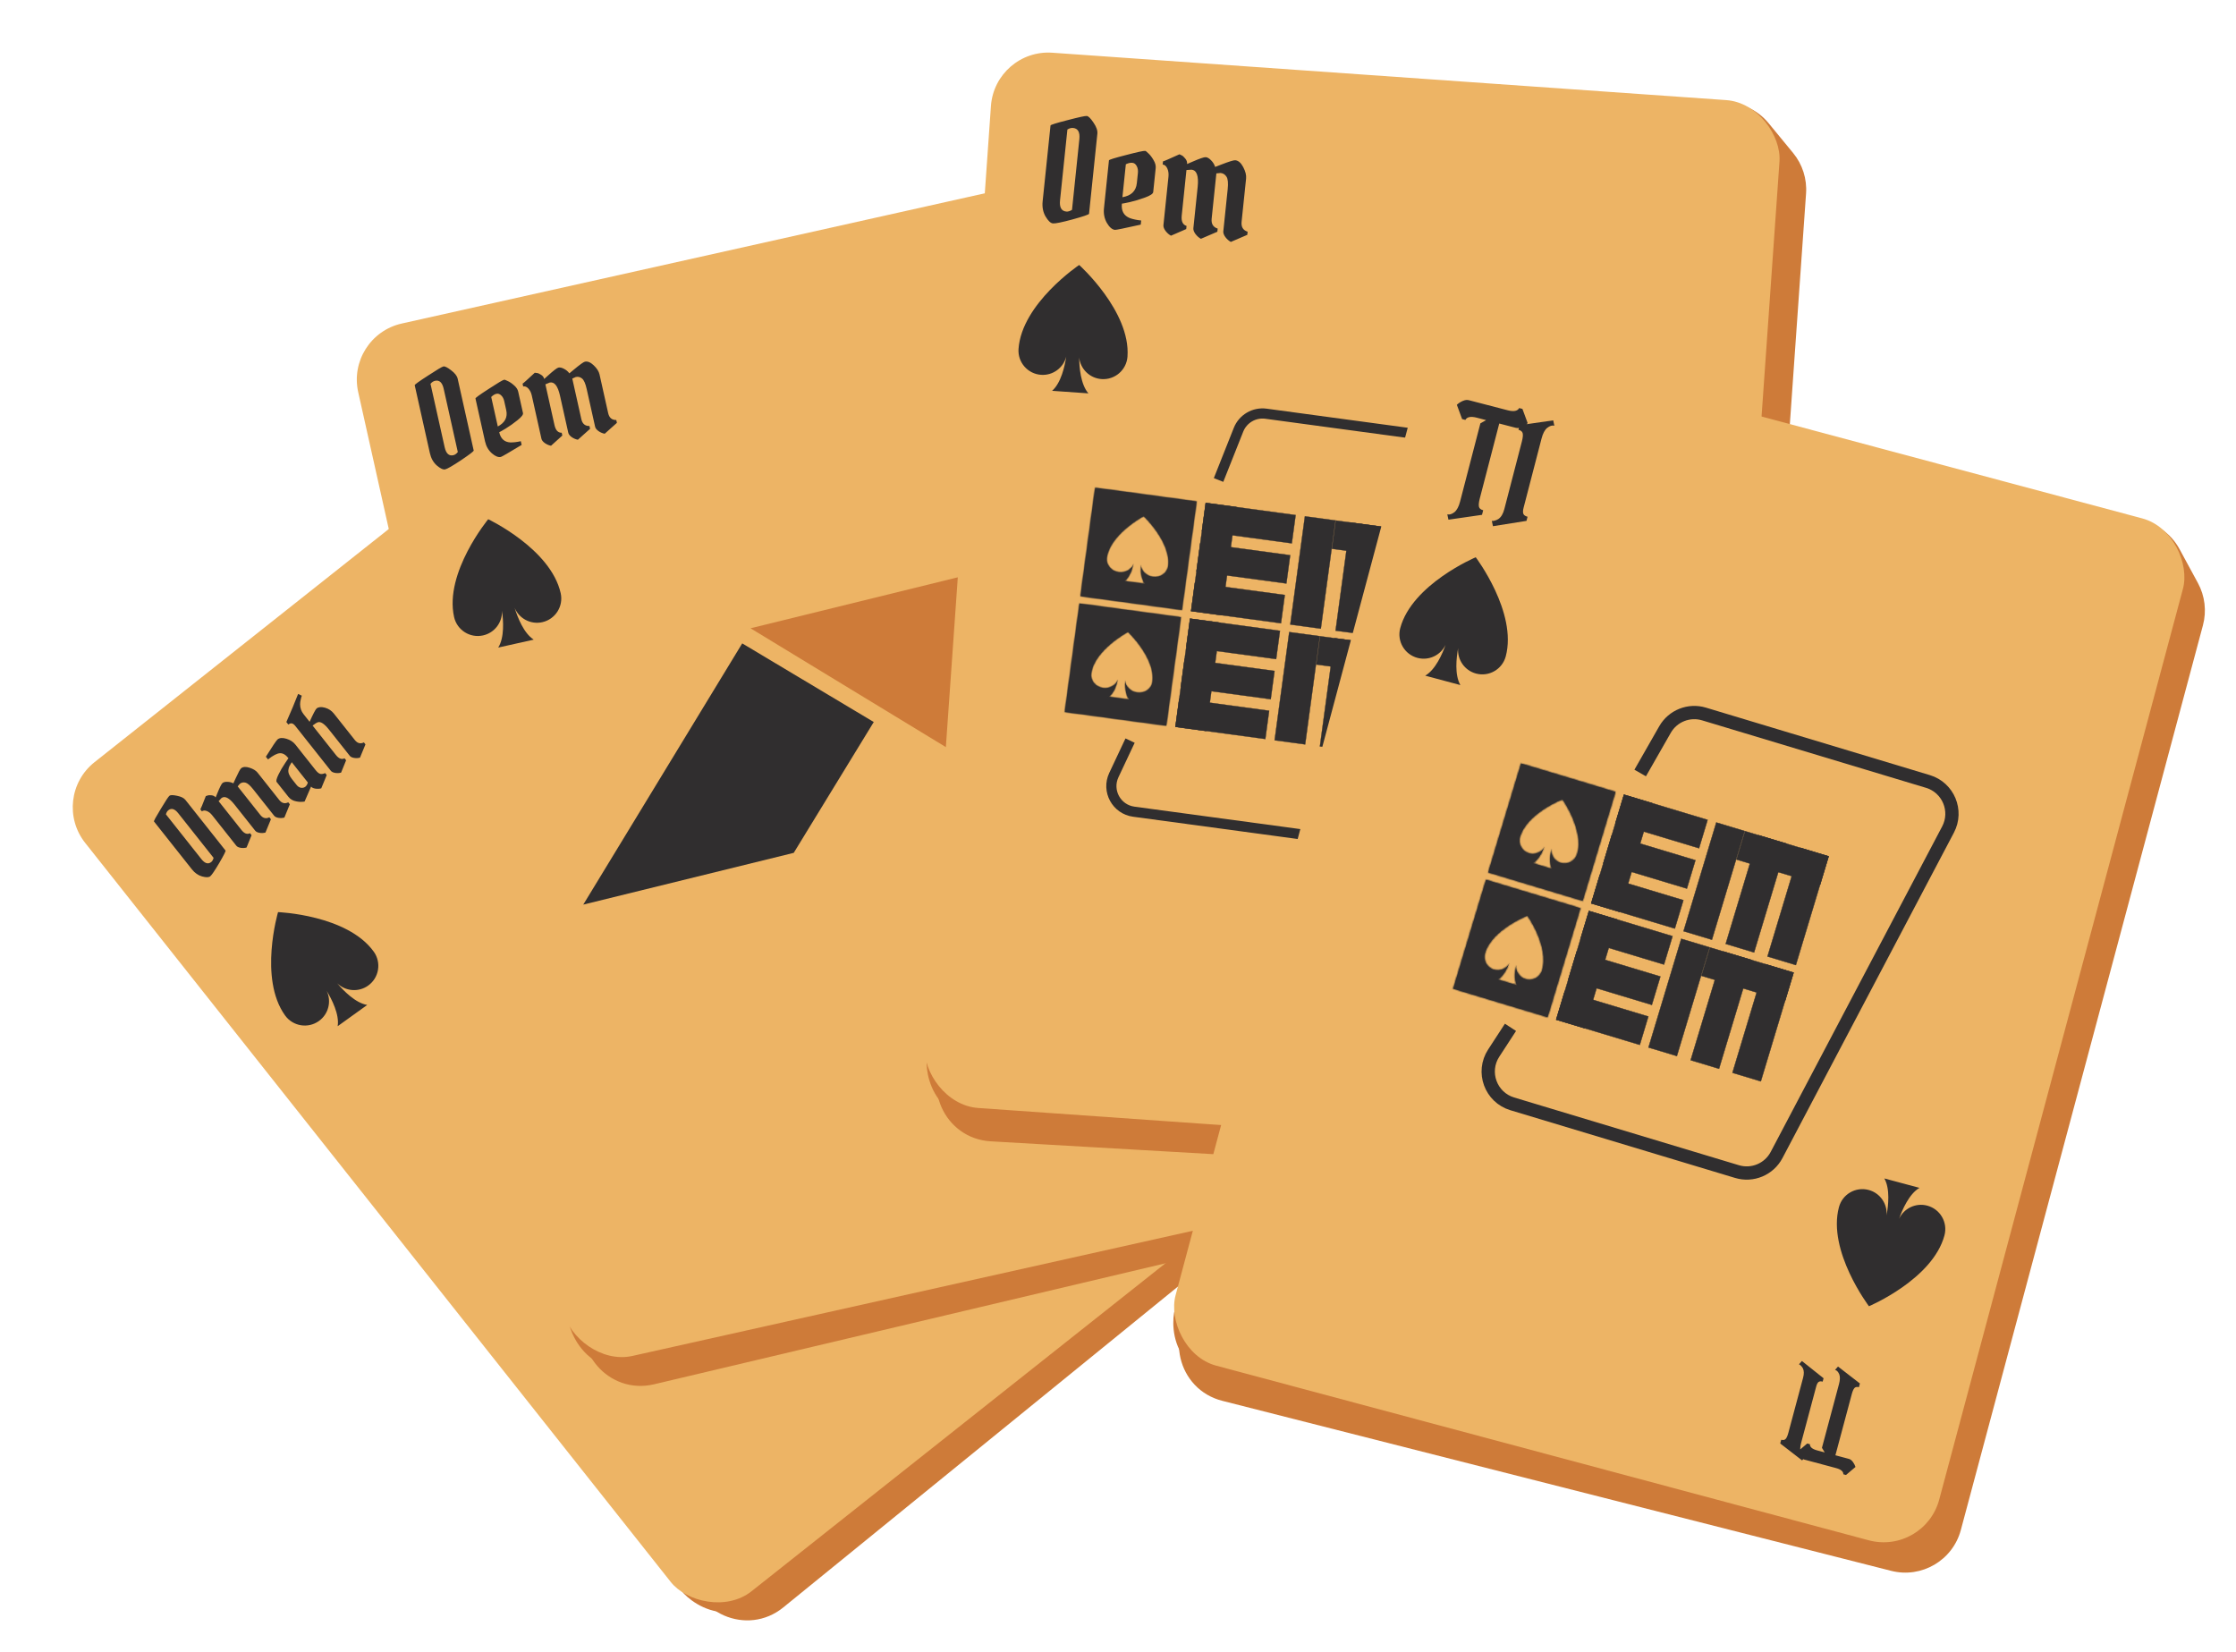 <svg width="796" height="588" viewBox="0 0 796 588" fill="none" xmlns="http://www.w3.org/2000/svg">
<path d="M215.569 139.632C214.637 126.615 225.96 116.007 238.879 117.856L252.432 119.796C257.617 120.538 262.32 123.24 265.573 127.346L472.606 388.643C479.563 397.424 478.168 410.166 469.475 417.234L278.838 572.221C265.987 582.668 246.693 574.279 245.51 557.76C234.289 401.063 227.028 299.662 215.569 139.632Z" fill="#CE7B39"/>
<path d="M258.099 573.943C250.397 573.779 244.552 568.791 242.593 566.318L280.969 562.024C276.555 566.065 265.802 574.107 258.099 573.943Z" fill="#CE7B39"/>
<rect x="17.619" y="284.022" width="281.413" height="376.581" rx="20.466" transform="rotate(-38.391 17.619 284.022)" fill="#EDB465"/>
<path d="M68.332 309.488L54.819 292.434C54.701 292.284 55.504 290.795 57.229 287.967C58.938 285.118 59.973 283.549 60.337 283.262C60.7 282.974 61.592 282.98 63.013 283.281C64.455 283.564 65.456 284.058 66.014 284.764L80.289 302.78C80.425 302.951 79.681 304.427 78.058 307.209C76.44 309.952 75.364 311.535 74.829 311.959C74.316 312.365 73.354 312.38 71.942 312.003C70.551 311.609 69.348 310.77 68.332 309.488ZM75.185 306.876C75.591 306.554 75.873 306.053 76.029 305.372L63.456 289.504C62.203 287.923 61.032 287.564 59.942 288.427C59.514 288.766 59.225 289.256 59.073 289.899L71.671 305.799C72.924 307.381 74.095 307.74 75.185 306.876ZM84.119 301.05L75.509 290.182C74.95 289.477 74.318 288.987 73.612 288.711C72.906 288.435 72.329 288.475 71.88 288.83L71.322 288.125C71.454 287.985 72.103 286.411 73.266 283.401C73.45 283.325 73.682 283.246 73.964 283.162C74.228 283.056 74.667 283.039 75.28 283.11C75.914 283.164 76.409 283.416 76.765 283.865C76.842 283.699 77.045 283.208 77.372 282.392C78.242 280.241 78.859 279.022 79.222 278.734C79.607 278.429 80.176 278.292 80.93 278.321C81.705 278.333 82.421 278.513 83.08 278.861C83.106 278.806 83.366 278.234 83.861 277.146C84.851 274.971 85.516 273.747 85.858 273.476C86.542 272.935 87.539 272.875 88.849 273.299C90.158 273.722 91.109 274.308 91.702 275.056L99.398 284.769C100.329 285.945 101.403 286.225 102.62 285.609L103.179 286.314L101.234 291.038C100.611 291.218 99.927 291.255 99.183 291.15C98.421 291.023 97.888 290.767 97.583 290.382L90.09 280.925C88.99 279.536 88.08 278.761 87.361 278.6C86.625 278.418 85.969 278.555 85.391 279.012L84.614 279.941L92.666 290.103C93.597 291.279 94.671 291.559 95.888 290.943L96.447 291.648L94.502 296.372C93.879 296.552 93.195 296.589 92.451 296.484C91.689 296.357 91.156 296.101 90.851 295.716L83.485 286.419C81.538 283.962 79.977 283.198 78.801 284.13L77.832 285.211L85.934 295.437C86.967 296.741 87.989 297.131 89.001 296.608L89.56 297.313L87.77 301.706C87.147 301.886 86.463 301.923 85.719 301.818C84.957 301.69 84.424 301.435 84.119 301.05ZM105.164 265.068L112.352 274.14C112.979 274.931 113.547 275.385 114.058 275.502C114.551 275.598 115.116 275.499 115.752 275.204L116.311 275.909L114.366 280.633C113.743 280.813 113.06 280.85 112.315 280.745C111.553 280.618 111.029 280.372 110.741 280.009L108.435 285.332C108.337 285.34 108.199 285.363 108.02 285.4C107.824 285.416 107.472 285.434 106.966 285.453C106.463 285.433 105.984 285.378 105.529 285.286C104.329 285.089 103.374 284.542 102.663 283.644L98.497 278.387C98.226 278.045 98.435 277.166 99.123 275.752C99.811 274.337 100.575 273.018 101.415 271.796L102.682 269.904C101.717 268.686 100.728 268.096 99.714 268.134C98.683 268.15 97.249 268.887 95.411 270.343L94.649 269.381C97.031 265.581 98.424 263.52 98.83 263.199C99.535 262.64 100.573 262.566 101.942 262.977C103.311 263.388 104.385 264.085 105.164 265.068ZM105.595 279.442C106.035 279.998 106.56 280.33 107.168 280.439C107.781 280.51 108.29 280.385 108.696 280.063C109.102 279.742 109.403 279.243 109.598 278.567L103.857 271.322C103.476 271.937 103.196 272.419 103.02 272.768C102.865 273.099 102.748 273.522 102.669 274.037C102.52 274.99 102.945 276.097 103.944 277.358L105.595 279.442ZM117.773 274.385L105.2 258.517C104.743 257.94 104.325 257.61 103.946 257.527C103.551 257.423 103.118 257.557 102.648 257.93L101.937 257.032C103.563 253.378 104.959 250.046 106.123 247.036L107.448 247.656C107.319 247.932 107.189 248.383 107.059 249.008C106.911 249.612 106.836 250.176 106.834 250.7C106.836 252.02 107.244 253.193 108.056 254.219L110.215 256.943C111.519 254.067 112.353 252.484 112.716 252.196C113.4 251.655 114.39 251.566 115.687 251.929C116.985 252.293 118.04 252.988 118.852 254.014L126.32 263.439C127.251 264.614 128.325 264.894 129.542 264.278L130.1 264.983L128.156 269.707C127.533 269.887 126.849 269.925 126.105 269.819C125.343 269.692 124.81 269.436 124.505 269.051L117.139 259.755C115.48 257.66 114.155 256.779 113.166 257.111C112.701 257.27 112.073 257.663 111.282 258.29L119.588 268.773C120.621 270.076 121.643 270.466 122.655 269.943L123.214 270.648L121.424 275.041C120.801 275.221 120.117 275.258 119.373 275.153C118.611 275.026 118.078 274.77 117.773 274.385Z" fill="#302E2F"/>
<path d="M407.703 383.961L414.018 397.236L402.539 388.052L407.703 383.961ZM393.558 380.888L396.917 378.227L393.938 374.467L383.912 382.411L386.891 386.171L389.723 383.927L421.741 409.558L424.248 407.572L406.642 370.522L409.449 368.297L406.47 364.538L396.445 372.481L399.423 376.241L402.782 373.58L405.601 379.506L398.683 384.988L393.558 380.888Z" fill="#302E2F"/>
<path d="M198.123 285.272C198.123 285.272 178.577 365.234 212.203 407.675C222.108 420.175 240.274 422.275 252.77 412.374C263.893 403.561 266.763 388.219 260.287 376.138C266.737 385.778 276.923 403.536 275.299 417.553L309.253 390.649C295.235 389.026 280.275 375.051 272.369 366.565C282.65 375.631 298.242 376.345 309.362 367.535C321.861 357.632 323.971 339.466 314.067 326.966C280.437 284.528 198.123 285.272 198.123 285.272Z" fill="#302E2F"/>
<path d="M98.981 324.701C98.981 324.701 92.025 348.329 101.485 361.482C104.271 365.356 109.672 366.237 113.545 363.451C116.992 360.972 118.063 356.427 116.296 352.726C118.09 355.697 120.887 361.146 120.206 365.313L130.729 357.745C126.562 357.064 122.285 352.679 120.04 350.033C122.987 352.885 127.637 353.316 131.084 350.838C134.957 348.052 135.841 342.652 133.055 338.778C123.594 325.625 98.981 324.701 98.981 324.701Z" fill="#302E2F"/>
<path d="M389.172 367.379C389.172 367.379 364.542 367.602 354.481 354.903C351.517 351.163 352.149 345.728 355.888 342.765C359.216 340.128 363.881 340.342 366.957 343.055C364.59 340.517 360.114 336.335 355.921 335.849L366.08 327.799C365.594 331.993 368.641 337.307 370.572 340.191C368.635 336.576 369.493 331.985 372.821 329.349C376.56 326.386 381.996 327.014 384.96 330.754C395.02 343.454 389.172 367.379 389.172 367.379Z" fill="#302E2F"/>
<g filter="url(#filter0_d_167_2707)">
<path d="M364.123 70.638C368.95 58.512 383.761 53.89 394.588 61.178L405.945 68.823C410.29 71.748 413.349 76.228 414.49 81.34L487.155 406.699C489.597 417.633 482.794 428.498 471.892 431.077L232.802 487.64C216.685 491.452 202.966 475.502 209.091 460.115C267.19 314.155 304.788 219.702 364.123 70.638Z" fill="#CE7B39"/>
<path d="M213.381 480.164C206.518 476.664 203.427 469.63 202.739 466.551L239.159 479.387C233.426 481.105 220.245 483.664 213.381 480.164Z" fill="#CE7B39"/>
<rect x="123.06" y="114.477" width="281.413" height="376.581" rx="20.466" transform="rotate(-12.59 123.06 114.477)" fill="#EDB465"/>
<path d="M153.04 156.178L147.634 131.976C147.587 131.763 149.15 130.634 152.323 128.588C155.489 126.512 157.33 125.416 157.845 125.301C158.361 125.186 159.273 125.635 160.582 126.648C161.921 127.655 162.703 128.658 162.926 129.659L168.636 155.226C168.69 155.469 167.195 156.615 164.15 158.664C161.129 160.676 159.239 161.767 158.481 161.936C157.753 162.099 156.758 161.636 155.496 160.549C154.265 159.455 153.446 157.998 153.04 156.178ZM161.368 156.897C161.944 156.768 162.481 156.394 162.979 155.773L157.95 133.254C157.449 131.01 156.425 130.06 154.878 130.406C154.271 130.541 153.731 130.901 153.256 131.484L158.296 154.049C158.797 156.293 159.821 157.243 161.368 156.897ZM179.47 130.024C179.621 129.99 180.055 130.148 180.77 130.498C181.478 130.817 182.23 131.334 183.026 132.048C183.816 132.731 184.298 133.467 184.474 134.256L186.181 141.898C186.303 142.444 185.649 143.291 184.217 144.439C182.786 145.586 181.37 146.587 179.968 147.441C178.591 148.258 177.841 148.681 177.72 148.708C178.241 151.043 179.579 152.257 181.733 152.349C182.788 152.368 184.013 152.222 185.408 151.91L185.703 153.229C181.102 156.008 178.634 157.435 178.301 157.51C177.391 157.713 176.323 157.282 175.099 156.219C173.867 155.124 173.059 153.713 172.672 151.984L169.259 136.699C169.211 136.486 170.774 135.357 173.947 133.311C177.113 131.235 178.954 130.139 179.47 130.024ZM179.493 137.613C179.303 136.764 178.947 136.095 178.424 135.607C177.894 135.088 177.326 134.897 176.719 135.032C176.113 135.168 175.496 135.544 174.87 136.162L177.217 146.671C179.777 145.303 180.776 143.36 180.214 140.843L179.493 137.613ZM192.75 151.035L189.306 135.613C189.082 134.612 188.677 133.795 188.09 133.162C187.502 132.529 186.89 132.283 186.253 132.425L186.03 131.425C186.235 131.347 187.682 130.053 190.369 127.542C190.595 127.555 190.873 127.589 191.203 127.642C191.527 127.666 191.985 127.866 192.579 128.242C193.203 128.613 193.586 129.116 193.728 129.753C193.89 129.621 194.341 129.218 195.082 128.543C197.042 126.768 198.28 125.823 198.795 125.708C199.341 125.586 199.994 125.727 200.752 126.131C201.542 126.527 202.188 127.068 202.691 127.751C202.744 127.708 203.295 127.25 204.342 126.379C206.437 124.638 207.727 123.713 208.212 123.605C209.183 123.388 210.235 123.822 211.369 124.906C212.502 125.99 213.188 127.063 213.425 128.124L216.503 141.909C216.876 143.577 217.839 144.396 219.393 144.368L219.616 145.369L215.277 149.251C214.549 149.127 213.829 148.826 213.118 148.348C212.399 147.84 211.979 147.313 211.857 146.767L208.86 133.347C208.419 131.376 207.87 130.129 207.213 129.607C206.548 129.055 205.806 128.871 204.987 129.053L203.729 129.621L206.95 144.042C207.322 145.71 208.286 146.53 209.839 146.501L210.063 147.502L205.724 151.385C204.996 151.261 204.276 150.96 203.564 150.482C202.846 149.974 202.425 149.447 202.303 148.901L199.357 135.708C198.578 132.22 197.355 130.663 195.686 131.035L194.155 131.664L197.396 146.176C197.809 148.026 198.665 148.933 199.963 148.898L200.186 149.899L196.17 153.519C195.442 153.395 194.722 153.094 194.011 152.616C193.292 152.108 192.872 151.581 192.75 151.035Z" fill="#302E2F"/>
<path d="M430.352 374.326L430.26 389.026L423.923 375.762L430.352 374.326ZM418.955 365.403L423.138 364.469L422.092 359.788L409.608 362.576L410.654 367.257L414.18 366.47L431.85 403.481L434.971 402.784L435.247 361.765L438.742 360.984L437.697 356.303L425.213 359.091L426.259 363.772L430.441 362.838L430.399 369.401L421.785 371.325L418.955 365.403Z" fill="#302E2F"/>
<g clip-path="url(#clip0_167_2707)">
<path fill-rule="evenodd" clip-rule="evenodd" d="M393.68 231.591L365.21 278.134L267.182 218.504L342.459 199.992L393.68 231.591Z" fill="#CE7B39"/>
<path fill-rule="evenodd" clip-rule="evenodd" d="M264.226 223.883L207.638 316.877L282.563 298.452L311.052 251.876L264.226 223.883Z" fill="#302E2F"/>
</g>
<path d="M173.798 179.688C173.798 179.688 158.119 198.683 161.65 214.495C162.691 219.152 167.311 222.084 171.967 221.044C176.111 220.118 178.882 216.359 178.711 212.262C179.193 215.698 179.624 221.809 177.361 225.373L190.011 222.548C186.447 220.285 184.237 214.572 183.212 211.256C184.801 215.037 188.908 217.26 193.051 216.335C197.708 215.295 200.642 210.676 199.602 206.019C196.069 190.207 173.798 179.688 173.798 179.688Z" fill="#302E2F"/>
<path d="M421.294 351.24C421.294 351.24 399.023 340.721 395.492 324.909C394.451 320.251 397.386 315.633 402.041 314.593C406.185 313.668 410.292 315.891 411.881 319.672C410.855 316.356 408.646 310.643 405.081 308.38L417.732 305.555C415.468 309.12 415.899 315.23 416.382 318.667C416.212 314.569 418.983 310.809 423.126 309.884C427.782 308.844 432.403 311.776 433.443 316.433C436.973 332.245 421.294 351.24 421.294 351.24Z" fill="#302E2F"/>
</g>
<g filter="url(#filter1_d_167_2707)">
<path d="M597.738 39.086C605.83 28.846 621.344 28.651 629.635 38.73L638.333 49.303C641.661 53.348 643.311 58.515 642.943 63.741L619.561 396.294C618.776 407.47 609.151 415.936 597.967 415.291L352.685 401.142C336.151 400.188 327.564 380.981 337.832 367.987C435.234 244.728 498.264 164.966 597.738 39.086Z" fill="#CE7B39"/>
<path d="M336.212 388.426C330.635 383.11 329.684 375.486 329.905 372.338L361.135 395.051C355.151 395.058 341.788 393.742 336.212 388.426Z" fill="#CE7B39"/>
<rect x="354.202" y="12.18" width="281.413" height="376.581" rx="20.466" transform="rotate(4.022 354.202 12.18)" fill="#EDB465"/>
<path d="M371.171 66.51L373.979 39.512C374.004 39.275 376.018 38.647 380.023 37.627C384.031 36.573 386.323 36.076 386.898 36.136C387.473 36.196 388.264 36.979 389.27 38.486C390.31 39.996 390.772 41.309 390.656 42.426L387.69 70.947C387.661 71.217 385.711 71.887 381.838 72.954C378.002 73.992 375.662 74.466 374.816 74.379C374.004 74.294 373.132 73.468 372.201 71.901C371.303 70.337 370.96 68.54 371.171 66.51ZM379.564 70.153C380.207 70.22 380.895 70.018 381.628 69.547L384.241 44.426C384.501 41.923 383.768 40.581 382.043 40.402C381.366 40.331 380.68 40.516 379.985 40.957L377.367 66.128C377.106 68.632 377.839 69.974 379.564 70.153ZM407.698 48.559C407.867 48.576 408.262 48.891 408.883 49.502C409.506 50.08 410.107 50.878 410.686 51.896C411.267 52.88 411.512 53.811 411.421 54.691L410.534 63.217C410.471 63.826 409.497 64.477 407.612 65.17C405.728 65.863 403.91 66.409 402.158 66.809C400.444 67.178 399.519 67.355 399.384 67.341C399.113 69.946 400.079 71.671 402.283 72.516C403.371 72.902 404.693 73.177 406.25 73.339L406.097 74.81C400.355 76.094 397.298 76.717 396.925 76.678C395.91 76.572 394.952 75.754 394.051 74.225C393.154 72.661 392.805 70.915 393.006 68.986L394.779 51.934C394.804 51.698 396.819 51.069 400.823 50.049C404.831 48.996 407.123 48.499 407.698 48.559ZM405.083 56.443C405.181 55.496 405.044 54.678 404.671 53.989C404.302 53.267 403.779 52.87 403.102 52.8C402.425 52.73 401.655 52.906 400.79 53.329L399.571 65.052C402.704 64.523 404.416 62.854 404.708 60.046L405.083 56.443ZM414.174 74.983L415.963 57.78C416.079 56.663 415.942 55.674 415.553 54.813C415.164 53.952 414.614 53.484 413.904 53.41L414.02 52.294C414.26 52.285 416.211 51.444 419.873 49.773C420.103 49.866 420.38 49.997 420.704 50.168C421.032 50.304 421.439 50.672 421.924 51.269C422.442 51.87 422.665 52.526 422.591 53.236C422.805 53.156 423.413 52.895 424.417 52.452C427.068 51.291 428.681 50.741 429.257 50.801C429.866 50.864 430.494 51.237 431.141 51.92C431.822 52.606 432.304 53.392 432.589 54.276C432.66 54.249 433.39 53.966 434.78 53.427C437.56 52.348 439.22 51.837 439.762 51.893C440.844 52.006 441.785 52.822 442.585 54.341C443.384 55.861 443.723 57.212 443.599 58.397L442 73.773C441.807 75.634 442.521 76.82 444.144 77.331L444.028 78.447L438.174 80.968C437.462 80.586 436.819 80.023 436.247 79.28C435.678 78.502 435.425 77.809 435.488 77.2L437.045 62.229C437.274 60.03 437.138 58.545 436.636 57.775C436.139 56.971 435.433 56.521 434.519 56.426L433.016 56.578L431.343 72.665C431.15 74.526 431.864 75.712 433.487 76.222L433.371 77.339L427.517 79.859C426.804 79.477 426.162 78.915 425.589 78.171C425.02 77.394 424.768 76.701 424.831 76.092L426.362 61.375C426.766 57.484 426.038 55.442 424.177 55.248L422.369 55.368L420.686 71.557C420.471 73.621 421.043 74.86 422.402 75.275L422.286 76.391L416.86 78.751C416.147 78.369 415.505 77.806 414.932 77.063C414.363 76.286 414.11 75.592 414.174 74.983Z" fill="#302E2F"/>
<path d="M580.992 335.836C577.574 335.809 575.29 337.594 574.14 341.189C573.969 340.578 573.733 339.985 573.431 339.408C571.922 336.566 569.359 335.018 565.744 334.764C564.553 334.68 563.458 334.753 562.458 334.982C559.066 335.812 557.237 338.119 556.971 341.905C556.621 347.48 561.905 350.758 572.821 351.739L572.529 355.886C572.443 357.12 572.283 358.177 572.05 359.058C571.454 361.453 570.157 362.58 568.158 362.439C567.562 362.397 567.038 362.253 566.585 362.008C565.892 361.532 565.371 360.426 565.023 358.692C564.895 358.085 564.797 357.651 564.73 357.389C564.217 355.558 563.047 354.578 561.218 354.45C560.792 354.42 560.384 354.455 559.992 354.556C558.389 354.87 557.528 355.857 557.412 357.516C557.361 358.239 557.504 358.933 557.842 359.598C559.155 362.212 562.703 363.723 568.488 364.129C569.976 364.234 571.369 364.182 572.666 363.974C577.687 363.088 580.384 359.986 580.758 354.669L581.695 341.335C581.839 339.294 582.381 338.263 583.323 338.244C584.553 338.373 585.193 339.914 585.242 342.867L586.905 342.92C586.87 341.592 586.755 340.494 586.56 339.626C585.953 337.317 584.097 336.054 580.992 335.836ZM568.868 337.74C569.166 337.761 569.502 337.849 569.876 338.004C571.614 338.81 572.783 340.73 573.382 343.764L572.947 349.953C571.039 349.733 569.481 349.388 568.275 348.919C566.038 347.907 565.018 345.997 565.215 343.19C565.518 339.492 566.736 337.676 568.868 337.74Z" fill="#302E2F"/>
<mask id="path-23-inside-1_167_2707" fill="white">
<path fill-rule="evenodd" clip-rule="evenodd" d="M425.991 173.364L389.85 168.474L384.623 207.101L420.764 211.991L425.991 173.364ZM394.028 193.399C395.168 184.973 407.149 178.586 407.149 178.586C407.149 178.586 417.001 187.927 415.862 196.353C415.526 198.835 413.081 200.552 410.402 200.19C408.018 199.868 406.255 198.006 406.131 195.851C406.044 197.672 406.129 200.891 407.596 202.671L400.318 201.686C402.204 200.36 403.142 197.279 403.542 195.501C402.85 197.545 400.656 198.871 398.272 198.549C395.593 198.186 393.692 195.881 394.028 193.399Z"/>
</mask>
<path fill-rule="evenodd" clip-rule="evenodd" d="M425.991 173.364L389.85 168.474L384.623 207.101L420.764 211.991L425.991 173.364ZM394.028 193.399C395.168 184.973 407.149 178.586 407.149 178.586C407.149 178.586 417.001 187.927 415.862 196.353C415.526 198.835 413.081 200.552 410.402 200.19C408.018 199.868 406.255 198.006 406.131 195.851C406.044 197.672 406.129 200.891 407.596 202.671L400.318 201.686C402.204 200.36 403.142 197.279 403.542 195.501C402.85 197.545 400.656 198.871 398.272 198.549C395.593 198.186 393.692 195.881 394.028 193.399Z" fill="#302E2F"/>
<path d="M389.85 168.474L389.891 168.17L389.587 168.129L389.546 168.433L389.85 168.474ZM425.991 173.364L426.294 173.405L426.335 173.101L426.032 173.06L425.991 173.364ZM384.623 207.101L384.32 207.06L384.279 207.364L384.582 207.405L384.623 207.101ZM420.764 211.991L420.723 212.295L421.027 212.336L421.068 212.032L420.764 211.991ZM407.149 178.586L407.359 178.364L407.199 178.212L407.004 178.316L407.149 178.586ZM415.862 196.353L416.165 196.394L416.165 196.394L415.862 196.353ZM406.131 195.851L406.437 195.834L405.825 195.837L406.131 195.851ZM407.596 202.671L407.555 202.974L408.33 203.079L407.832 202.476L407.596 202.671ZM400.318 201.686L400.142 201.435L399.502 201.885L400.277 201.99L400.318 201.686ZM403.542 195.501L403.841 195.568L403.251 195.403L403.542 195.501ZM389.809 168.778L425.949 173.668L426.032 173.06L389.891 168.17L389.809 168.778ZM384.927 207.142L390.153 168.515L389.546 168.433L384.32 207.06L384.927 207.142ZM420.805 211.687L384.665 206.797L384.582 207.405L420.723 212.295L420.805 211.687ZM425.687 173.323L420.461 211.95L421.068 212.032L426.294 173.405L425.687 173.323ZM407.149 178.586C407.004 178.316 407.004 178.316 407.004 178.316C407.004 178.316 407.004 178.316 407.004 178.316C407.003 178.316 407.002 178.317 407.002 178.317C407 178.318 406.998 178.319 406.995 178.321C406.988 178.324 406.98 178.329 406.968 178.335C406.944 178.348 406.91 178.367 406.865 178.392C406.775 178.442 406.645 178.515 406.478 178.612C406.145 178.805 405.668 179.09 405.094 179.458C403.945 180.193 402.4 181.263 400.818 182.599C397.669 185.258 394.311 189.025 393.724 193.358L394.332 193.44C394.886 189.347 398.087 185.708 401.214 183.067C402.769 181.753 404.291 180.699 405.424 179.974C405.99 179.611 406.459 179.331 406.785 179.142C406.948 179.048 407.076 178.976 407.162 178.928C407.206 178.904 407.239 178.886 407.261 178.874C407.272 178.868 407.28 178.864 407.285 178.861C407.288 178.859 407.29 178.858 407.291 178.857C407.292 178.857 407.292 178.857 407.292 178.857C407.293 178.857 407.293 178.857 407.293 178.857C407.293 178.857 407.293 178.857 407.149 178.586ZM416.165 196.394C416.751 192.061 414.514 187.537 412.185 184.137C411.015 182.428 409.81 180.987 408.898 179.972C408.442 179.465 408.058 179.064 407.788 178.789C407.653 178.652 407.547 178.546 407.474 178.474C407.437 178.438 407.409 178.411 407.389 178.392C407.38 178.383 407.373 178.376 407.367 178.371C407.365 178.369 407.363 178.367 407.362 178.366C407.361 178.365 407.36 178.365 407.36 178.364C407.36 178.364 407.36 178.364 407.36 178.364C407.36 178.364 407.359 178.364 407.149 178.586C406.938 178.808 406.938 178.808 406.938 178.808C406.938 178.809 406.938 178.809 406.938 178.809C406.938 178.809 406.939 178.809 406.939 178.81C406.94 178.811 406.942 178.812 406.944 178.814C406.948 178.819 406.955 178.825 406.964 178.834C406.982 178.851 407.009 178.877 407.044 178.912C407.115 178.981 407.219 179.084 407.351 179.219C407.615 179.488 407.993 179.882 408.442 180.382C409.342 181.382 410.529 182.803 411.68 184.483C413.992 187.86 416.112 192.219 415.558 196.312L416.165 196.394ZM410.361 200.494C413.185 200.876 415.804 199.065 416.165 196.394L415.558 196.312C415.248 198.604 412.977 200.229 410.443 199.886L410.361 200.494ZM405.825 195.869C405.958 198.183 407.845 200.153 410.361 200.494L410.443 199.886C408.191 199.582 406.552 197.829 406.437 195.834L405.825 195.869ZM407.832 202.476C407.15 201.648 406.774 200.463 406.584 199.229C406.394 198.003 406.394 196.765 406.437 195.866L405.825 195.837C405.781 196.758 405.78 198.04 405.978 199.323C406.175 200.599 406.575 201.913 407.359 202.865L407.832 202.476ZM400.277 201.99L407.555 202.974L407.637 202.367L400.359 201.382L400.277 201.99ZM403.243 195.434C403.045 196.312 402.716 197.505 402.208 198.637C401.696 199.776 401.019 200.819 400.142 201.435L400.494 201.937C401.503 201.227 402.238 200.067 402.767 198.889C403.299 197.705 403.638 196.468 403.841 195.568L403.243 195.434ZM398.231 198.853C400.747 199.193 403.089 197.795 403.832 195.599L403.251 195.403C402.611 197.296 400.565 198.55 398.313 198.245L398.231 198.853ZM393.724 193.358C393.363 196.029 395.407 198.47 398.231 198.853L398.313 198.245C395.78 197.902 394.022 195.733 394.332 193.44L393.724 193.358Z" fill="#302E2F" mask="url(#path-23-inside-1_167_2707)"/>
<mask id="path-25-inside-2_167_2707" fill="white">
<path fill-rule="evenodd" clip-rule="evenodd" d="M420.415 214.574L384.274 209.685L379.048 248.312L415.189 253.201L420.415 214.574ZM388.453 234.609C389.593 226.183 401.573 219.796 401.573 219.796C401.573 219.796 411.426 229.137 410.286 237.563C409.95 240.045 407.505 241.763 404.826 241.4C402.443 241.078 400.68 239.216 400.556 237.062C400.468 238.882 400.554 242.101 402.02 243.881L394.742 242.896C396.629 241.57 397.566 238.489 397.966 236.711C397.274 238.755 395.08 240.082 392.696 239.759C390.018 239.397 388.117 237.091 388.453 234.609Z"/>
</mask>
<path fill-rule="evenodd" clip-rule="evenodd" d="M420.415 214.574L384.274 209.685L379.048 248.312L415.189 253.201L420.415 214.574ZM388.453 234.609C389.593 226.183 401.573 219.796 401.573 219.796C401.573 219.796 411.426 229.137 410.286 237.563C409.95 240.045 407.505 241.763 404.826 241.4C402.443 241.078 400.68 239.216 400.556 237.062C400.468 238.882 400.554 242.101 402.02 243.881L394.742 242.896C396.629 241.57 397.566 238.489 397.966 236.711C397.274 238.755 395.08 240.082 392.696 239.759C390.018 239.397 388.117 237.091 388.453 234.609Z" fill="#302E2F"/>
<path d="M384.274 209.685L384.315 209.381L384.011 209.34L383.97 209.643L384.274 209.685ZM420.415 214.574L420.719 214.615L420.76 214.312L420.456 214.271L420.415 214.574ZM379.048 248.312L378.744 248.271L378.703 248.574L379.007 248.615L379.048 248.312ZM415.189 253.201L415.148 253.505L415.451 253.546L415.492 253.242L415.189 253.201ZM401.573 219.796L401.784 219.574L401.624 219.422L401.429 219.526L401.573 219.796ZM410.286 237.563L410.59 237.604L410.59 237.604L410.286 237.563ZM400.556 237.062L400.862 237.044L400.25 237.047L400.556 237.062ZM402.02 243.881L401.979 244.185L402.754 244.289L402.257 243.686L402.02 243.881ZM394.742 242.896L394.566 242.645L393.926 243.095L394.701 243.2L394.742 242.896ZM397.966 236.711L398.265 236.779L397.676 236.613L397.966 236.711ZM384.233 209.988L420.374 214.878L420.456 214.271L384.315 209.381L384.233 209.988ZM379.352 248.353L384.578 209.726L383.97 209.643L378.744 248.271L379.352 248.353ZM415.23 252.898L379.089 248.008L379.007 248.615L415.148 253.505L415.23 252.898ZM420.111 214.533L414.885 253.16L415.492 253.242L420.719 214.615L420.111 214.533ZM401.573 219.796C401.429 219.526 401.429 219.526 401.429 219.526C401.428 219.526 401.428 219.526 401.428 219.526C401.428 219.527 401.427 219.527 401.426 219.527C401.425 219.528 401.422 219.529 401.419 219.531C401.413 219.534 401.404 219.539 401.392 219.546C401.369 219.558 401.334 219.577 401.29 219.602C401.2 219.652 401.069 219.725 400.902 219.822C400.569 220.015 400.093 220.3 399.518 220.668C398.369 221.403 396.824 222.473 395.243 223.809C392.094 226.468 388.735 230.236 388.149 234.568L388.756 234.65C389.31 230.557 392.511 226.918 395.638 224.277C397.194 222.963 398.716 221.909 399.849 221.184C400.415 220.822 400.883 220.542 401.21 220.352C401.373 220.258 401.5 220.186 401.587 220.138C401.63 220.114 401.663 220.096 401.685 220.084C401.696 220.078 401.704 220.074 401.71 220.071C401.712 220.069 401.714 220.068 401.716 220.068C401.716 220.067 401.717 220.067 401.717 220.067C401.717 220.067 401.717 220.067 401.717 220.067C401.717 220.067 401.717 220.067 401.573 219.796ZM410.59 237.604C411.176 233.272 408.939 228.747 406.61 225.347C405.44 223.639 404.235 222.197 403.323 221.183C402.866 220.675 402.483 220.274 402.213 219.999C402.078 219.862 401.971 219.756 401.898 219.684C401.861 219.649 401.833 219.621 401.814 219.603C401.804 219.593 401.797 219.586 401.792 219.582C401.789 219.579 401.788 219.577 401.786 219.576C401.786 219.575 401.785 219.575 401.785 219.575C401.784 219.574 401.784 219.574 401.784 219.574C401.784 219.574 401.784 219.574 401.573 219.796C401.362 220.019 401.362 220.019 401.362 220.019C401.362 220.019 401.362 220.019 401.362 220.019C401.363 220.019 401.363 220.02 401.364 220.02C401.365 220.021 401.366 220.023 401.368 220.025C401.373 220.029 401.38 220.035 401.389 220.044C401.407 220.061 401.434 220.088 401.469 220.122C401.539 220.191 401.643 220.294 401.776 220.429C402.04 220.698 402.417 221.093 402.867 221.592C403.766 222.593 404.953 224.013 406.104 225.693C408.417 229.07 410.536 233.429 409.982 237.522L410.59 237.604ZM404.785 241.704C407.609 242.086 410.229 240.275 410.59 237.604L409.983 237.522C409.672 239.815 407.401 241.439 404.867 241.097L404.785 241.704ZM400.25 237.079C400.383 239.393 402.269 241.364 404.785 241.704L404.867 241.097C402.616 240.792 400.977 239.039 400.862 237.044L400.25 237.079ZM402.257 243.686C401.575 242.859 401.199 241.673 401.008 240.44C400.819 239.213 400.819 237.975 400.862 237.076L400.25 237.047C400.205 237.968 400.204 239.251 400.402 240.533C400.599 241.81 400.999 243.124 401.784 244.076L402.257 243.686ZM394.701 243.2L401.979 244.185L402.061 243.577L394.783 242.592L394.701 243.2ZM397.667 236.644C397.47 237.522 397.141 238.715 396.632 239.848C396.121 240.986 395.443 242.029 394.566 242.645L394.919 243.147C395.928 242.437 396.662 241.277 397.191 240.099C397.723 238.915 398.063 237.678 398.265 236.779L397.667 236.644ZM392.655 240.063C395.171 240.403 397.514 239.005 398.256 236.81L397.676 236.613C397.035 238.506 394.989 239.76 392.737 239.455L392.655 240.063ZM388.149 234.568C387.787 237.239 389.831 239.681 392.655 240.063L392.737 239.455C390.204 239.113 388.446 236.943 388.756 234.65L388.149 234.568Z" fill="#302E2F" mask="url(#path-25-inside-2_167_2707)"/>
<rect x="429.229" y="173.871" width="10.978" height="38.875" transform="rotate(7.705 429.229 173.871)" fill="#302E2F" stroke="#302E2F" stroke-width="0.103"/>
<rect x="427.868" y="183.941" width="10.161" height="32.299" transform="rotate(-82.295 427.868 183.941)" fill="#302E2F" stroke="#302E2F" stroke-width="0.103"/>
<rect x="424.017" y="212.395" width="10.161" height="32.299" transform="rotate(-82.295 424.017 212.395)" fill="#302E2F" stroke="#302E2F" stroke-width="0.103"/>
<rect x="425.934" y="198.233" width="10.161" height="32.299" transform="rotate(-82.295 425.934 198.233)" fill="#302E2F" stroke="#302E2F" stroke-width="0.103"/>
<rect x="423.656" y="215.073" width="10.978" height="38.875" transform="rotate(7.705 423.656 215.073)" fill="#302E2F" stroke="#302E2F" stroke-width="0.103"/>
<rect x="422.294" y="225.142" width="10.161" height="32.299" transform="rotate(-82.295 422.294 225.142)" fill="#302E2F" stroke="#302E2F" stroke-width="0.103"/>
<rect x="418.443" y="253.597" width="10.161" height="32.299" transform="rotate(-82.295 418.443 253.597)" fill="#302E2F" stroke="#302E2F" stroke-width="0.103"/>
<rect x="420.36" y="239.434" width="10.161" height="32.299" transform="rotate(-82.295 420.36 239.434)" fill="#302E2F" stroke="#302E2F" stroke-width="0.103"/>
<rect x="464.537" y="178.649" width="10.978" height="38.875" transform="rotate(7.705 464.537 178.649)" fill="#302E2F" stroke="#302E2F" stroke-width="0.103"/>
<rect x="496.648" y="182.993" width="10.978" height="38.875" transform="rotate(7.705 496.648 182.993)" fill="#302E2F" stroke="#302E2F" stroke-width="0.103"/>
<rect x="480.662" y="180.83" width="10.978" height="38.875" transform="rotate(7.705 480.662 180.83)" fill="#302E2F" stroke="#302E2F" stroke-width="0.103"/>
<rect x="474.157" y="190.203" width="10.161" height="32.299" transform="rotate(-82.295 474.157 190.203)" fill="#302E2F" stroke="#302E2F" stroke-width="0.103"/>
<rect x="458.963" y="219.85" width="10.978" height="38.875" transform="rotate(7.705 458.963 219.85)" fill="#302E2F" stroke="#302E2F" stroke-width="0.103"/>
<rect x="491.073" y="224.194" width="10.978" height="38.875" transform="rotate(7.705 491.073 224.194)" fill="#302E2F" stroke="#302E2F" stroke-width="0.103"/>
<rect x="475.088" y="222.032" width="10.978" height="38.875" transform="rotate(7.705 475.088 222.032)" fill="#302E2F" stroke="#302E2F" stroke-width="0.103"/>
<rect x="468.582" y="231.405" width="10.161" height="32.299" transform="rotate(-82.295 468.582 231.405)" fill="#302E2F" stroke="#302E2F" stroke-width="0.103"/>
<path d="M433.798 165.717L440.898 147.84C442.458 143.914 446.491 141.556 450.677 142.122L542.796 154.586C548.582 155.369 552.183 161.276 550.227 166.777L506.31 290.32C504.853 294.419 500.724 296.936 496.413 296.352L403.606 283.796C397.449 282.963 393.873 276.389 396.52 270.767L402.3 258.493" stroke="#302E2F" stroke-width="3.62"/>
<path d="M384.18 89.175C384.18 89.175 363.725 102.895 362.589 119.056C362.254 123.817 365.843 127.946 370.602 128.281C374.838 128.579 378.568 125.769 379.575 121.793C379.055 125.224 377.721 131.203 374.534 133.972L387.464 134.881C384.695 131.693 384.21 125.587 384.176 122.117C384.618 126.194 387.918 129.499 392.153 129.796C396.912 130.131 401.044 126.544 401.379 121.784C402.514 105.622 384.18 89.175 384.18 89.175Z" fill="#302E2F"/>
<path d="M572.303 324.322C572.303 324.322 553.969 307.875 555.106 291.713C555.44 286.953 559.572 283.366 564.331 283.701C568.567 283.998 571.867 287.303 572.308 291.38C572.273 287.91 571.789 281.804 569.02 278.616L581.95 279.525C578.762 282.294 577.428 288.272 576.909 291.704C577.917 287.728 581.647 284.918 585.882 285.216C590.641 285.55 594.231 289.68 593.896 294.441C592.758 310.602 572.303 324.322 572.303 324.322Z" fill="#302E2F"/>
</g>
<g filter="url(#filter2_d_167_2707)">
<path d="M744.536 184.653C754.427 176.138 769.695 178.896 775.919 190.368L782.448 202.401C784.946 207.006 785.583 212.392 784.229 217.452L698.049 539.495C695.153 550.317 684.094 556.8 673.236 554.04L435.118 493.516C419.067 489.436 414.288 468.947 426.839 458.142C545.899 355.649 622.944 289.325 744.536 184.653Z" fill="#CE7B39"/>
<path d="M421.364 477.899C416.9 471.62 417.415 463.954 418.231 460.906L444.573 489.142C438.697 488.011 425.827 484.179 421.364 477.899Z" fill="#CE7B39"/>
<rect x="510.557" y="111.937" width="281.413" height="376.581" rx="20.466" transform="rotate(14.982 510.557 111.937)" fill="#EDB465"/>
<path d="M519.777 173.406L527.007 145.555L529.045 144.402L525.735 143.542C523.598 142.987 522.239 143.252 521.659 144.335L520.503 144.035L518.626 138.948C519.219 138.392 519.917 137.937 520.719 137.585C521.521 137.232 522.237 137.137 522.868 137.301L536.74 140.902C538.877 141.457 540.236 141.193 540.816 140.11L541.972 140.41L543.849 145.496C543.256 146.053 542.558 146.507 541.756 146.86C540.954 147.213 540.238 147.307 539.607 147.144L533.722 145.616L526.792 172.31C526.456 173.606 526.355 174.571 526.489 175.204C526.624 175.838 527.13 176.268 528.005 176.495L527.582 178.124L515.637 179.847L515.233 177.947C516.003 178.147 516.857 177.883 517.794 177.154C518.652 176.442 519.313 175.192 519.777 173.406ZM535.541 176.04L541.775 152.025C542.111 150.729 542.212 149.764 542.077 149.131C541.943 148.498 541.437 148.067 540.562 147.84L540.984 146.211L552.93 144.488L553.334 146.388C552.563 146.188 551.71 146.452 550.772 147.181C549.915 147.894 549.254 149.143 548.79 150.93L542.378 175.627C542.133 176.573 542.113 177.297 542.319 177.799C542.535 178.267 543.028 178.6 543.798 178.8L543.416 180.272C535.495 181.543 531.517 182.175 531.482 182.166L531.078 180.266C531.358 180.339 531.723 180.302 532.172 180.157C532.656 180.021 533.079 179.832 533.441 179.589C534.395 178.939 535.095 177.756 535.541 176.04Z" fill="#302E2F"/>
<path d="M641.884 485.325L636.648 504.89C636.365 505.946 636.049 506.672 635.698 507.068C635.348 507.463 634.816 507.566 634.102 507.375L633.747 508.702L641.538 514.732L642.59 513.546C641.962 513.378 641.462 512.846 641.09 511.951C640.767 511.1 640.8 509.947 641.19 508.491L646.574 488.369C646.781 487.598 647.058 487.076 647.407 486.802C647.748 486.557 648.232 486.519 648.86 486.687L649.181 485.488C644.066 481.397 641.495 479.348 641.466 479.34L640.415 480.527C640.643 480.588 640.888 480.761 641.148 481.044C641.437 481.336 641.661 481.641 641.821 481.959C642.237 482.804 642.258 483.926 641.884 485.325ZM654.671 487.554L648.599 510.245L649.583 511.884L646.885 511.163C645.144 510.697 644.286 509.962 644.309 508.959L643.367 508.707L639.988 511.565C640.185 512.199 640.498 512.802 640.925 513.376C641.353 513.949 641.824 514.304 642.338 514.442L653.64 517.466C655.381 517.932 656.24 518.667 656.216 519.67L657.158 519.922L660.538 517.064C660.341 516.43 660.028 515.827 659.6 515.253C659.173 514.68 658.702 514.325 658.188 514.187L653.393 512.904L659.213 491.155C659.496 490.099 659.812 489.373 660.163 488.977C660.514 488.582 661.046 488.48 661.759 488.67L662.114 487.343L654.323 481.313L653.271 482.499C653.899 482.667 654.399 483.199 654.771 484.094C655.094 484.945 655.061 486.098 654.671 487.554Z" fill="#302E2F"/>
<mask id="path-51-inside-3_167_2707" fill="white">
<path fill-rule="evenodd" clip-rule="evenodd" d="M575.114 276.748L541.476 266.611L529.778 305.426L563.417 315.563L575.114 276.748ZM541.133 292.728C543.684 284.261 556.227 279.421 556.227 279.421C556.227 279.421 564.006 290.386 561.455 298.853C560.703 301.346 558.072 302.758 555.578 302.007C553.36 301.338 552.001 299.182 552.257 296.958C551.857 298.809 551.379 302.118 552.47 304.149L545.695 302.108C547.726 301.017 549.156 297.995 549.846 296.231C548.831 298.227 546.507 299.273 544.288 298.605C541.795 297.853 540.381 295.222 541.133 292.728Z"/>
</mask>
<path fill-rule="evenodd" clip-rule="evenodd" d="M575.114 276.748L541.476 266.611L529.778 305.426L563.417 315.563L575.114 276.748ZM541.133 292.728C543.684 284.261 556.227 279.421 556.227 279.421C556.227 279.421 564.006 290.386 561.455 298.853C560.703 301.346 558.072 302.758 555.578 302.007C553.36 301.338 552.001 299.182 552.257 296.958C551.857 298.809 551.379 302.118 552.47 304.149L545.695 302.108C547.726 301.017 549.156 297.995 549.846 296.231C548.831 298.227 546.507 299.273 544.288 298.605C541.795 297.853 540.381 295.222 541.133 292.728Z" fill="#302E2F"/>
<path d="M541.476 266.611L541.591 266.227L541.208 266.112L541.092 266.495L541.476 266.611ZM575.114 276.748L575.498 276.864L575.613 276.48L575.23 276.365L575.114 276.748ZM529.778 305.426L529.395 305.31L529.279 305.694L529.663 305.809L529.778 305.426ZM563.417 315.563L563.301 315.947L563.685 316.062L563.8 315.679L563.417 315.563ZM556.227 279.421L556.553 279.19L556.373 278.936L556.082 279.048L556.227 279.421ZM561.455 298.853L561.838 298.968L561.838 298.968L561.455 298.853ZM552.257 296.958L552.654 297.004L551.865 296.873L552.257 296.958ZM552.47 304.149L552.354 304.532L553.28 304.811L552.822 303.959L552.47 304.149ZM545.695 302.108L545.506 301.755L544.654 302.212L545.58 302.491L545.695 302.108ZM549.846 296.231L550.219 296.377L549.489 296.05L549.846 296.231ZM541.36 266.994L574.999 277.132L575.23 276.365L541.591 266.227L541.36 266.994ZM530.162 305.541L541.859 266.726L541.092 266.495L529.395 305.31L530.162 305.541ZM563.533 315.18L529.894 305.042L529.663 305.809L563.301 315.947L563.533 315.18ZM574.731 276.633L563.034 315.448L563.8 315.679L575.498 276.864L574.731 276.633ZM556.227 279.421C556.082 279.048 556.082 279.048 556.082 279.048C556.082 279.048 556.082 279.048 556.081 279.048C556.081 279.048 556.08 279.049 556.079 279.049C556.078 279.05 556.075 279.051 556.072 279.052C556.065 279.054 556.056 279.058 556.043 279.063C556.018 279.073 555.982 279.087 555.935 279.107C555.84 279.145 555.702 279.202 555.525 279.278C555.172 279.429 554.667 279.653 554.053 279.949C552.826 280.541 551.162 281.419 549.417 282.565C545.944 284.846 542.068 288.239 540.749 292.613L541.516 292.844C542.75 288.751 546.421 285.491 549.856 283.235C551.565 282.112 553.197 281.251 554.401 280.671C555.003 280.38 555.497 280.161 555.84 280.014C556.012 279.941 556.145 279.885 556.236 279.849C556.281 279.831 556.315 279.817 556.338 279.808C556.349 279.803 556.358 279.8 556.363 279.798C556.366 279.797 556.368 279.796 556.369 279.796C556.37 279.795 556.37 279.795 556.371 279.795C556.371 279.795 556.371 279.795 556.371 279.795C556.371 279.795 556.371 279.795 556.227 279.421ZM561.838 298.968C563.156 294.594 561.8 289.624 560.166 285.804C559.344 283.884 558.442 282.233 557.746 281.062C557.398 280.476 557.101 280.01 556.891 279.689C556.785 279.529 556.702 279.405 556.644 279.32C556.615 279.278 556.593 279.246 556.577 279.224C556.57 279.213 556.564 279.205 556.56 279.199C556.558 279.196 556.556 279.194 556.555 279.192C556.555 279.191 556.554 279.191 556.554 279.19C556.554 279.19 556.553 279.19 556.553 279.19C556.553 279.19 556.553 279.19 556.227 279.421C555.9 279.653 555.9 279.653 555.9 279.653C555.9 279.653 555.9 279.653 555.9 279.653C555.9 279.653 555.901 279.654 555.901 279.654C555.902 279.655 555.903 279.657 555.905 279.66C555.908 279.665 555.913 279.672 555.92 279.682C555.934 279.702 555.955 279.732 555.983 279.773C556.038 279.853 556.119 279.973 556.221 280.129C556.426 280.441 556.717 280.897 557.058 281.471C557.741 282.621 558.625 284.24 559.429 286.119C561.046 289.898 562.305 294.644 561.071 298.737L561.838 298.968ZM555.462 302.39C558.168 303.206 561.023 301.674 561.838 298.968L561.071 298.737C560.384 301.019 557.975 302.311 555.694 301.624L555.462 302.39ZM551.859 296.912C551.581 299.325 553.055 301.665 555.462 302.39L555.694 301.624C553.664 301.012 552.42 299.039 552.654 297.004L551.859 296.912ZM552.822 303.959C552.326 303.036 552.172 301.784 552.205 300.496C552.237 299.218 552.451 297.955 552.648 297.042L551.865 296.873C551.662 297.812 551.438 299.129 551.404 300.476C551.37 301.813 551.522 303.232 552.117 304.338L552.822 303.959ZM545.58 302.491L552.354 304.532L552.585 303.765L545.811 301.724L545.58 302.491ZM549.473 296.085C549.133 296.955 548.613 298.126 547.934 299.209C547.25 300.301 546.43 301.259 545.506 301.755L545.885 302.46C546.991 301.866 547.902 300.768 548.613 299.635C549.328 298.494 549.869 297.272 550.219 296.377L549.473 296.085ZM544.172 298.988C546.581 299.714 549.102 298.577 550.203 296.413L549.489 296.05C548.56 297.876 546.433 298.833 544.403 298.221L544.172 298.988ZM540.749 292.613C539.934 295.319 541.468 298.173 544.172 298.988L544.403 298.221C542.122 297.534 540.829 295.126 541.516 292.844L540.749 292.613Z" fill="#302E2F" mask="url(#path-51-inside-3_167_2707)"/>
<mask id="path-53-inside-4_167_2707" fill="white">
<path fill-rule="evenodd" clip-rule="evenodd" d="M562.635 318.159L528.996 308.021L517.299 346.836L550.938 356.974L562.635 318.159ZM528.654 334.139C531.205 325.672 543.747 320.832 543.747 320.832C543.747 320.832 551.527 331.796 548.976 340.263C548.224 342.757 545.592 344.169 543.099 343.418C540.88 342.749 539.521 340.592 539.777 338.368C539.378 340.22 538.9 343.529 539.99 345.56L533.216 343.518C535.247 342.428 536.677 339.406 537.367 337.642C536.352 339.637 534.028 340.684 531.809 340.015C529.316 339.264 527.902 336.633 528.654 334.139Z"/>
</mask>
<path fill-rule="evenodd" clip-rule="evenodd" d="M562.635 318.159L528.996 308.021L517.299 346.836L550.938 356.974L562.635 318.159ZM528.654 334.139C531.205 325.672 543.747 320.832 543.747 320.832C543.747 320.832 551.527 331.796 548.976 340.263C548.224 342.757 545.592 344.169 543.099 343.418C540.88 342.749 539.521 340.592 539.777 338.368C539.378 340.22 538.9 343.529 539.99 345.56L533.216 343.518C535.247 342.428 536.677 339.406 537.367 337.642C536.352 339.637 534.028 340.684 531.809 340.015C529.316 339.264 527.902 336.633 528.654 334.139Z" fill="#302E2F"/>
<path d="M528.996 308.021L529.112 307.638L528.728 307.523L528.613 307.906L528.996 308.021ZM562.635 318.159L563.018 318.274L563.134 317.891L562.75 317.775L562.635 318.159ZM517.299 346.836L516.915 346.721L516.8 347.104L517.183 347.22L517.299 346.836ZM550.938 356.974L550.822 357.357L551.205 357.473L551.321 357.089L550.938 356.974ZM543.747 320.832L544.074 320.6L543.894 320.346L543.603 320.458L543.747 320.832ZM548.976 340.263L549.359 340.379L549.359 340.379L548.976 340.263ZM539.777 338.368L540.175 338.414L539.386 338.284L539.777 338.368ZM539.99 345.56L539.875 345.943L540.801 346.222L540.343 345.37L539.99 345.56ZM533.216 343.518L533.027 343.165L532.175 343.623L533.101 343.902L533.216 343.518ZM537.367 337.642L537.74 337.788L537.01 337.46L537.367 337.642ZM528.881 308.405L562.519 318.542L562.75 317.775L529.112 307.638L528.881 308.405ZM517.682 346.952L529.38 308.137L528.613 307.906L516.915 346.721L517.682 346.952ZM551.053 356.59L517.414 346.453L517.183 347.22L550.822 357.357L551.053 356.59ZM562.251 318.043L550.554 356.858L551.321 357.089L563.018 318.274L562.251 318.043ZM543.747 320.832C543.603 320.458 543.603 320.458 543.603 320.458C543.603 320.458 543.603 320.459 543.602 320.459C543.602 320.459 543.601 320.459 543.6 320.459C543.598 320.46 543.596 320.461 543.593 320.462C543.586 320.465 543.576 320.469 543.564 320.474C543.539 320.483 543.503 320.498 543.455 320.517C543.361 320.556 543.222 320.613 543.046 320.688C542.693 320.839 542.188 321.064 541.574 321.36C540.347 321.951 538.683 322.829 536.938 323.976C533.464 326.256 529.588 329.649 528.27 334.024L529.037 334.255C530.271 330.162 533.942 326.901 537.377 324.645C539.086 323.523 540.717 322.662 541.922 322.081C542.524 321.791 543.018 321.571 543.361 321.425C543.533 321.351 543.666 321.296 543.756 321.259C543.802 321.241 543.836 321.227 543.859 321.218C543.87 321.214 543.878 321.211 543.884 321.208C543.887 321.207 543.889 321.207 543.89 321.206C543.891 321.206 543.891 321.206 543.891 321.206C543.892 321.206 543.892 321.206 543.892 321.206C543.892 321.206 543.892 321.206 543.747 320.832ZM549.359 340.379C550.677 336.005 549.321 331.035 547.686 327.215C546.865 325.295 545.963 323.644 545.267 322.473C544.919 321.887 544.622 321.421 544.411 321.1C544.306 320.939 544.222 320.815 544.165 320.731C544.136 320.689 544.113 320.657 544.098 320.635C544.091 320.624 544.085 320.615 544.081 320.61C544.079 320.607 544.077 320.604 544.076 320.603C544.075 320.602 544.075 320.601 544.075 320.601C544.074 320.601 544.074 320.601 544.074 320.6C544.074 320.6 544.074 320.6 543.747 320.832C543.421 321.064 543.421 321.064 543.421 321.064C543.421 321.064 543.421 321.064 543.421 321.064C543.421 321.064 543.421 321.064 543.422 321.065C543.423 321.066 543.424 321.068 543.425 321.07C543.429 321.075 543.434 321.083 543.441 321.093C543.455 321.113 543.476 321.143 543.504 321.183C543.559 321.264 543.64 321.383 543.742 321.539C543.947 321.851 544.237 322.308 544.579 322.882C545.262 324.031 546.146 325.65 546.95 327.53C548.567 331.309 549.825 336.055 548.592 340.148L549.359 340.379ZM542.983 343.801C545.688 344.616 548.544 343.085 549.359 340.379L548.592 340.148C547.905 342.43 545.496 343.722 543.214 343.034L542.983 343.801ZM539.38 338.323C539.102 340.735 540.575 343.075 542.983 343.801L543.214 343.034C541.185 342.423 539.941 340.45 540.175 338.414L539.38 338.323ZM540.343 345.37C539.847 344.446 539.693 343.195 539.725 341.907C539.758 340.629 539.972 339.366 540.169 338.453L539.386 338.284C539.183 339.223 538.959 340.54 538.925 341.887C538.891 343.224 539.043 344.642 539.638 345.749L540.343 345.37ZM533.101 343.902L539.875 345.943L540.106 345.176L533.332 343.135L533.101 343.902ZM536.994 337.496C536.654 338.366 536.134 339.537 535.455 340.62C534.77 341.711 533.951 342.669 533.027 343.165L533.406 343.871C534.512 343.277 535.423 342.179 536.133 341.046C536.849 339.904 537.39 338.682 537.74 337.788L536.994 337.496ZM531.693 340.399C534.101 341.124 536.623 339.988 537.724 337.824L537.01 337.46C536.081 339.286 533.954 340.243 531.924 339.632L531.693 340.399ZM528.27 334.024C527.455 336.729 528.988 339.584 531.693 340.399L531.924 339.632C529.643 338.944 528.349 336.537 529.037 334.255L528.27 334.024Z" fill="#302E2F" mask="url(#path-53-inside-4_167_2707)"/>
<rect x="578.13" y="277.745" width="10.54" height="40.403" transform="rotate(16.771 578.13 277.745)" fill="#302E2F" stroke="#302E2F" stroke-width="0.135"/>
<rect x="575.089" y="287.837" width="10.54" height="31.079" transform="rotate(-73.229 575.089 287.837)" fill="#302E2F" stroke="#302E2F" stroke-width="0.135"/>
<rect x="566.472" y="316.43" width="10.54" height="31.079" transform="rotate(-73.229 566.472 316.43)" fill="#302E2F" stroke="#302E2F" stroke-width="0.135"/>
<rect x="570.761" y="302.198" width="10.54" height="31.079" transform="rotate(-73.229 570.761 302.198)" fill="#302E2F" stroke="#302E2F" stroke-width="0.135"/>
<rect x="565.653" y="319.147" width="10.54" height="40.403" transform="rotate(16.771 565.653 319.147)" fill="#302E2F" stroke="#302E2F" stroke-width="0.135"/>
<rect x="562.613" y="329.239" width="10.54" height="31.079" transform="rotate(-73.229 562.613 329.239)" fill="#302E2F" stroke="#302E2F" stroke-width="0.135"/>
<rect x="553.995" y="357.832" width="10.54" height="31.079" transform="rotate(-73.229 553.995 357.832)" fill="#302E2F" stroke="#302E2F" stroke-width="0.135"/>
<rect x="558.284" y="343.601" width="10.54" height="31.079" transform="rotate(-73.229 558.284 343.601)" fill="#302E2F" stroke="#302E2F" stroke-width="0.135"/>
<rect x="610.992" y="287.649" width="10.54" height="40.403" transform="rotate(16.771 610.992 287.649)" fill="#302E2F" stroke="#302E2F" stroke-width="0.135"/>
<rect x="640.879" y="296.656" width="10.54" height="40.403" transform="rotate(16.771 640.879 296.656)" fill="#302E2F" stroke="#302E2F" stroke-width="0.135"/>
<rect x="626" y="292.172" width="10.54" height="40.403" transform="rotate(16.771 626 292.172)" fill="#302E2F" stroke="#302E2F" stroke-width="0.135"/>
<rect x="618.173" y="300.821" width="10.54" height="31.079" transform="rotate(-73.229 618.173 300.821)" fill="#302E2F" stroke="#302E2F" stroke-width="0.135"/>
<rect x="598.516" y="329.05" width="10.54" height="40.403" transform="rotate(16.771 598.516 329.05)" fill="#302E2F" stroke="#302E2F" stroke-width="0.135"/>
<rect x="628.403" y="338.057" width="10.54" height="40.403" transform="rotate(16.771 628.403 338.057)" fill="#302E2F" stroke="#302E2F" stroke-width="0.135"/>
<rect x="613.524" y="333.573" width="10.54" height="40.403" transform="rotate(16.771 613.524 333.573)" fill="#302E2F" stroke="#302E2F" stroke-width="0.135"/>
<rect x="605.696" y="342.222" width="10.54" height="31.079" transform="rotate(-73.229 605.696 342.222)" fill="#302E2F" stroke="#302E2F" stroke-width="0.135"/>
<path d="M583.894 270.025L592.725 254.563C595.501 249.703 601.265 247.404 606.623 249.019L686.331 273.039C693.566 275.219 697.015 283.457 693.494 290.142L632.451 406.007C629.771 411.094 623.861 413.569 618.356 411.91L538.347 387.799C530.676 385.487 527.374 376.456 531.745 369.742L537.719 360.563" stroke="#302E2F" stroke-width="4.729"/>
<path d="M525.35 193.226C525.35 193.226 502.66 202.807 498.472 218.457C497.238 223.067 499.977 227.804 504.585 229.037C508.687 230.135 512.883 228.085 514.628 224.374C513.465 227.643 511.019 233.259 507.363 235.372L519.885 238.722C517.772 235.067 518.457 228.98 519.084 225.566C518.742 229.653 521.354 233.525 525.455 234.622C530.064 235.856 534.802 233.12 536.036 228.51C540.223 212.859 525.35 193.226 525.35 193.226Z" fill="#302E2F"/>
<path d="M665.336 459.85C665.336 459.85 650.463 440.217 654.651 424.567C655.885 419.957 660.624 417.221 665.232 418.454C669.334 419.552 671.945 423.423 671.603 427.51C672.228 424.096 672.914 418.009 670.802 414.354L683.324 417.705C679.667 419.817 677.221 425.432 676.059 428.702C677.804 424.991 682.001 422.941 686.101 424.039C690.711 425.272 693.449 430.009 692.216 434.619C688.026 450.269 665.336 459.85 665.336 459.85Z" fill="#302E2F"/>
</g>
<defs>
<filter id="filter0_d_167_2707" x="121.873" y="57.102" width="370.93" height="441.411" filterUnits="userSpaceOnUse" color-interpolation-filters="sRGB">
<feFlood flood-opacity="0" result="BackgroundImageFix"/>
<feColorMatrix in="SourceAlpha" type="matrix" values="0 0 0 0 0 0 0 0 0 0 0 0 0 0 0 0 0 0 127 0" result="hardAlpha"/>
<feOffset dy="5.151"/>
<feGaussianBlur stdDeviation="2.576"/>
<feComposite in2="hardAlpha" operator="out"/>
<feColorMatrix type="matrix" values="0 0 0 0 0 0 0 0 0 0 0 0 0 0 0 0 0 0 0.25 0"/>
<feBlend mode="normal" in2="BackgroundImageFix" result="effect1_dropShadow_167_2707"/>
<feBlend mode="normal" in="SourceGraphic" in2="effect1_dropShadow_167_2707" result="shape"/>
</filter>
<filter id="filter1_d_167_2707" x="324.023" y="13.564" width="324.122" height="412.064" filterUnits="userSpaceOnUse" color-interpolation-filters="sRGB">
<feFlood flood-opacity="0" result="BackgroundImageFix"/>
<feColorMatrix in="SourceAlpha" type="matrix" values="0 0 0 0 0 0 0 0 0 0 0 0 0 0 0 0 0 0 127 0" result="hardAlpha"/>
<feOffset dy="5.151"/>
<feGaussianBlur stdDeviation="2.576"/>
<feComposite in2="hardAlpha" operator="out"/>
<feColorMatrix type="matrix" values="0 0 0 0 0 0 0 0 0 0 0 0 0 0 0 0 0 0 0.25 0"/>
<feBlend mode="normal" in2="BackgroundImageFix" result="effect1_dropShadow_167_2707"/>
<feBlend mode="normal" in="SourceGraphic" in2="effect1_dropShadow_167_2707" result="shape"/>
</filter>
<filter id="filter2_d_167_2707" x="412.534" y="116.526" width="377.542" height="448.451" filterUnits="userSpaceOnUse" color-interpolation-filters="sRGB">
<feFlood flood-opacity="0" result="BackgroundImageFix"/>
<feColorMatrix in="SourceAlpha" type="matrix" values="0 0 0 0 0 0 0 0 0 0 0 0 0 0 0 0 0 0 127 0" result="hardAlpha"/>
<feOffset dy="5.151"/>
<feGaussianBlur stdDeviation="2.576"/>
<feComposite in2="hardAlpha" operator="out"/>
<feColorMatrix type="matrix" values="0 0 0 0 0 0 0 0 0 0 0 0 0 0 0 0 0 0 0.25 0"/>
<feBlend mode="normal" in2="BackgroundImageFix" result="effect1_dropShadow_167_2707"/>
<feBlend mode="normal" in="SourceGraphic" in2="effect1_dropShadow_167_2707" result="shape"/>
</filter>
<clipPath id="clip0_167_2707">
<rect width="205.544" height="81.635" fill="white" transform="translate(183.833 239.001) rotate(-13.816)"/>
</clipPath>
</defs>
</svg>
